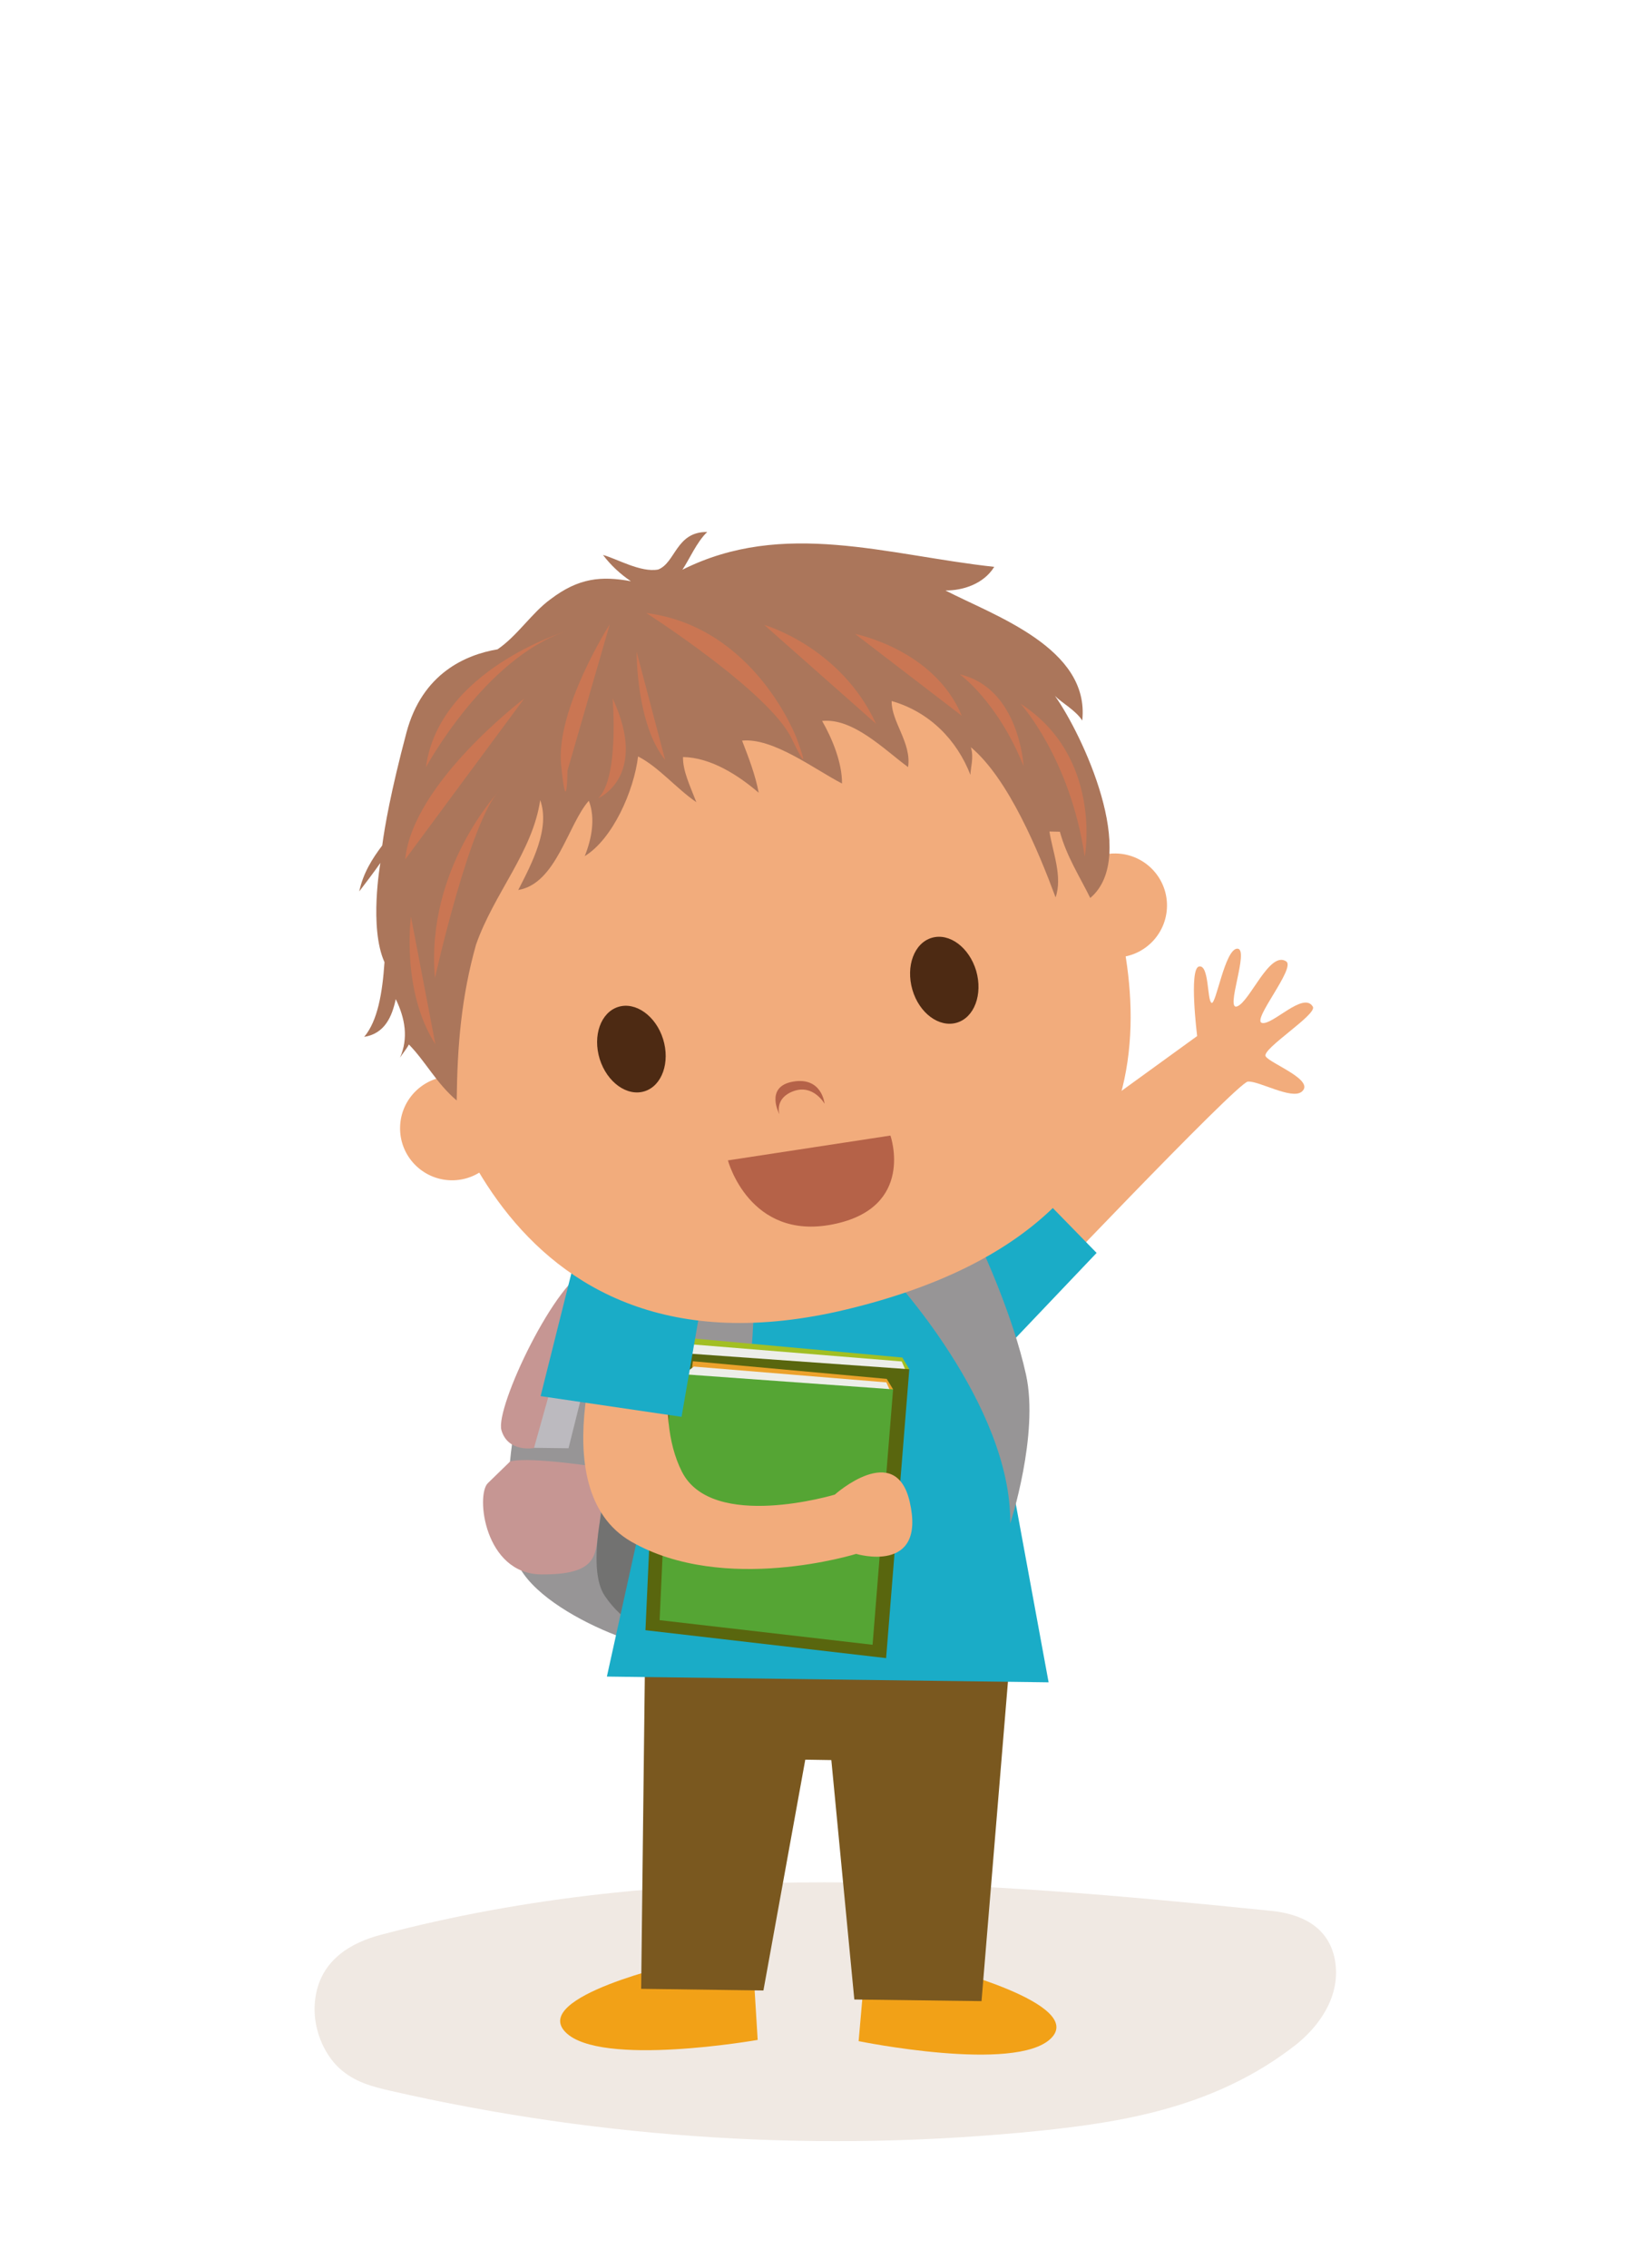 <?xml version="1.0" encoding="utf-8"?>
<!-- Generator: Adobe Illustrator 19.0.0, SVG Export Plug-In . SVG Version: 6.00 Build 0)  -->
<svg version="1.1" id="_ÎÓÈ_2" xmlns="http://www.w3.org/2000/svg" xmlns:xlink="http://www.w3.org/1999/xlink" x="0px" y="0px"
	 viewBox="95 -156.5 801.3 1105.5" style="enable-background:new 95 -156.5 801.3 1105.5;" xml:space="preserve">
<style type="text/css">
	.st0{opacity:0.31;fill:#CEB9A7;enable-background:new    ;}
	.st1{fill:#F2AC7C;}
	.st2{fill:#1AACC7;}
	.st3{fill:#F2A117;}
	.st4{fill:#7A581F;}
	.st5{fill:#979596;}
	.st6{fill:#C69693;}
	.st7{fill:#BCBABF;}
	.st8{fill:#727271;}
	.st9{fill:#A2BF23;}
	.st10{fill:#EDEEE9;}
	.st11{fill:#59660E;}
	.st12{fill:#ECA22C;}
	.st13{fill:#55A534;}
	.st14{fill:#4D2A13;}
	.st15{fill:#B56248;}
	.st16{fill:#AB765B;}
	.st17{fill:#CA7653;}
</style>
<title>03_child</title>
<path class="st0" d="M745.9,800.4c-2.6-18.9-18.5-24.2-31.3-25.5c-144.8-14.8-291.2-26.2-434.1,11.7c-13.6,3.6-30,11.9-32,32.5
	c-1.3,12.9,4.4,25.6,11.9,32.5c7.4,6.8,16.2,9,24.9,11c103.7,23.7,210.5,30.3,316.3,19.5c42.9-4.4,86.9-12.1,125.1-42
	C737,831.9,748.2,817.7,745.9,800.4z"/>
<path class="st1" d="M564.7,431l113.8-82.5c0,0-4.1-32.8,0.9-33.9s3.9,16.4,6.1,17.7s6.5-26.4,12.6-26.4s-6.3,30.7,0,28.1
	s15.7-27.2,23.8-21.9c4.8,3.2-16.9,28.7-11.8,30s20.3-15.6,24.8-7.9c2.2,3.8-25.2,20.7-23,24.2s24.3,11.6,17.6,17.2
	c-4.9,4.1-21-5.4-26.3-4.9S592.3,482.5,592.3,482.5L564.7,431"/>
<polyline class="st2" points="588.8,412.5 629.5,454.2 565.2,521.8 530.3,493.9 530.6,456.7 588.8,412.5 "/>
<path class="st3" d="M425.5,800.5c0,0-71.8,16.2-54.9,33.5s93.7,3.8,93.7,3.8l-2.1-34.2L425.5,800.5"/>
<path class="st3" d="M553.2,802.2c0,0,71.3,18,54,34.9s-93.7,1.3-93.7,1.3l3-34.2L553.2,802.2"/>
<polyline class="st4" points="409.4,650.8 407.5,812.9 467.1,813.7 487.5,701.2 500.2,701.4 511.4,818.1 573.4,818.9 586.9,655.7 
	409.4,650.8 "/>
<path class="st5" d="M395.8,453.1c0,0-67,51.9-50.1,147.5c4.9,27.6,73.4,52.3,80.5,45.4s47.5-145,47.5-145l-24.5-67.5L395.8,453.1"
	/>
<path class="st6" d="M343.7,555.8l-10.9,10.6c-6,5.8-1.7,44.2,25.9,44.5s26.3-9.6,27.9-19.8s2.4-32.1,2.4-32.1
	S354.1,553.3,343.7,555.8"/>
<path class="st6" d="M393.4,476.3l-38.1,73c0,0-12.7,2.4-15.9-8.7c-3.2-11,27.1-74.8,43.2-78.8S393.4,476.3,393.4,476.3"/>
<polyline class="st7" points="373.9,482.8 355.3,549.2 372.1,549.4 386.4,492.2 373.9,482.8 "/>
<path class="st8" d="M420.8,478.7c0,0-49.2,115.9-31,142.7s47,19,47,19l32-151L420.8,478.7"/>
<polyline class="st2" points="429.8,483.9 390.8,660.7 606.1,663.5 570.6,470.5 426.5,482 "/>
<path class="st5" d="M462,461.1c0,0,4.3,60.8-14.6,86.8s-54.9,1-54.9,1l19.1-45.3c0,0,32.2-12.2,25.9-43.6S462,461.1,462,461.1"/>
<polyline class="st9" points="414.6,502.8 424.2,495.1 534.8,505.2 538.2,510.9 489.8,530.5 414.6,502.8 "/>
<polyline class="st10" points="423.8,498.1 534.5,507.1 536.7,512.1 480.1,532.5 418.7,525.4 409,506.9 423.8,498.1 "/>
<polyline class="st11" points="415.8,502.2 409.6,638.1 526.9,651.7 538.2,510.9 415.8,502.2 "/>
<polyline class="st12" points="430.9,523 432.7,507 527.2,515.6 530.3,520.7 487.5,538 430.9,523 "/>
<polyline class="st10" points="433.2,509.6 527,517.3 529,521.7 478.9,539.8 424.6,533.5 428,513.5 433.2,509.6 "/>
<polyline class="st13" points="422,512.9 416.5,633.2 520.3,645.2 530.3,520.7 422,512.9 "/>
<path class="st1" d="M391.6,482.1c0,0-34.1,87,11.2,112.9s109.5,5.9,109.5,5.9s34.3,10.3,26.1-25.4c-6.9-30-36.5-3.5-36.5-3.5
	s-59.7,18-74.5-11.1s-1.6-73.3-1.6-73.3L391.6,482.1"/>
<polyline class="st2" points="373.6,463.7 358.5,524 427.2,534.1 435.5,486.1 373.6,463.7 "/>
<path class="st5" d="M528.6,464.5c0,0,59.5,63.4,58.8,121.6c0,0,14.1-43.3,7.7-72.5s-21.8-62-21.8-62L528.6,464.5"/>
<path class="st1" d="M300.2,336.7c0,0,0.1,0.5,0.2,1.5c3,18.1,34.3,185.2,207.4,143.5c180.9-43.6,140.2-178,118.5-232.5
	s-57.3-143-209.6-99C295.1,185.4,297.3,310.3,300.2,336.7"/>
<path class="st14" d="M387.3,359.7c3.6,11.4,13.4,18.4,21.9,15.7s12.5-14.1,9-25.4s-13.4-18.4-21.9-15.7S383.8,348.3,387.3,359.7"/>
<path class="st14" d="M539.7,325.9c3.3,11.4,13,18.6,21.6,16.1s12.8-13.8,9.5-25.3c-3.4-11.4-13-18.6-21.6-16.1
	S536.4,314.4,539.7,325.9"/>
<path class="st15" d="M474.9,386.6c0,0-2.6-7.9,7-11.3s15,6.2,15,6.2s-1.2-13.2-15.3-10.8S474.9,386.6,474.9,386.6"/>
<path class="st15" d="M449.8,409.1c0,0,10.4,39.2,51,31.2S529,397,529,397"/>
<path class="st1" d="M340.7,393.8c-0.2,14-11.7,25.2-25.7,25c-14-0.2-25.2-11.7-25-25.7c0.2-14,11.7-25.2,25.7-25
	C329.7,368.3,340.9,379.7,340.7,393.8C340.7,393.7,340.7,393.7,340.7,393.8"/>
<path class="st1" d="M663.8,285.2c-0.2,14-11.7,25.2-25.7,25c-14-0.2-25.2-11.7-25-25.7c0.2-14,11.7-25.2,25.7-25c0,0,0,0,0,0
	C652.8,259.7,664,271.2,663.8,285.2C663.8,285.2,663.8,285.2,663.8,285.2"/>
<path class="st16" d="M609.2,182.7c3.3,3.4,10,6.9,13.3,12c3.8-35.4-43.2-51.2-66.7-63.4c8.4,0.1,18.6-3.1,23.8-11.5
	c-52.3-5.7-102.7-23.3-152,1.4c3.4-5,6.9-13.4,12.1-18.4c-15.2-0.2-15.4,15-23.9,18.3c-8.5,1.6-20.2-5.3-26.9-7.1
	c3.8,5,8.4,9.3,13.6,12.8c-14.4-2.6-25.4-1.7-39.2,8.8c-9.1,6.6-16.1,17.8-25.8,24.4c-15.4,2.6-36.7,11.6-44.4,40.6
	c-7.6,28.6-10.6,45.9-11.8,55c-4.9,6.5-9.3,13.5-11.2,22.4c3.4-4.5,6.9-9,10.3-13.9l0,0c0,0-5.6,31.5,2,48.4
	c-1,14.9-3.3,28.6-9.9,36.4c10.1-1.6,13.6-10,15.4-18.4c4.6,9.5,6.2,19,2.1,28.5c1.1-1.8,3.1-4.1,4.3-6.4
	c8.3,8.5,13.3,18.8,23.3,27.3c0.3-27,2.3-50.6,9.4-75.9c8.8-25.2,27.6-45.2,31.3-70.5c4.9,13.6-3.8,30.4-10.7,43.8
	c18.6-3.1,24.1-31.8,34.4-43.5c3.3,8.5,1.4,18.6-2,27c13.6-8.3,24-31.8,26-48.6c10.1,5.2,18.4,15.4,28.4,22.3
	c-3.3-8.5-6.6-15.3-6.5-22c13.5,0.2,26.9,8.8,36.9,17.4c-1.6-8.5-4.8-16.9-8.1-25.4c15.2-1.5,35.3,14,48.7,20.9
	c0.1-10.1-4.8-22-9.7-30.5c15.2-1.5,30.2,13.9,41.9,22.5c1.8-11.8-8.2-22.1-8-32.2c18.5,5.3,31.8,19,38.4,36c0-3.4,1.8-8.4,0.2-13.5
	c18.4,15.4,33.1,51.1,41.3,73.2c3.5-10.1-1.4-22-3-32.1l5.1,0.1c3.2,11.9,9.8,22.1,14.8,32.3C650.4,260.9,622.5,201.4,609.2,182.7"
	/>
<path class="st17" d="M410,142.3c0,0,59.7,38.2,70.8,61.1s2.5,0,2.5,0S463.1,149.1,410,142.3"/>
<path class="st17" d="M392.2,147.8c0,0-26.5,41.5-23.7,68.7s3.1,2.6,3.1,2.6L392.2,147.8"/>
<path class="st17" d="M405.3,161.2c0,0-0.3,35.2,13.9,52.7L405.3,161.2"/>
<path class="st17" d="M393.6,183.9c0,0,3.3,38.6-7,48.7C386.6,232.5,411.4,222.1,393.6,183.9"/>
<path class="st17" d="M370.6,151.3c0,0-61.7,18.8-68,66.2C302.6,217.5,331.1,164.7,370.6,151.3"/>
<path class="st17" d="M338.5,228.8c0,0-36.2,37.9-31.5,91.4C307,320.2,324.2,242.8,338.5,228.8"/>
<path class="st17" d="M350.5,184c0,0-54.4,41.1-58,78.4L350.5,184"/>
<path class="st17" d="M295.3,290.3c0,0-4.9,36,11.9,62.2L295.3,290.3"/>
<path class="st17" d="M592.4,186.5c0,0,24.2,26.5,31.3,74.5C623.8,261,632.6,212.4,592.4,186.5"/>
<path class="st17" d="M562.8,172.2c0,0,18.4,13.1,31.1,44.7C593.9,216.9,591.9,178.9,562.8,172.2"/>
<path class="st17" d="M467.5,148.1c0,0,37.2,10.6,54.5,48.2L467.5,148.1"/>
<path class="st17" d="M511.8,152.5c0,0,38.5,7.5,52,39.9L511.8,152.5"/>
</svg>
